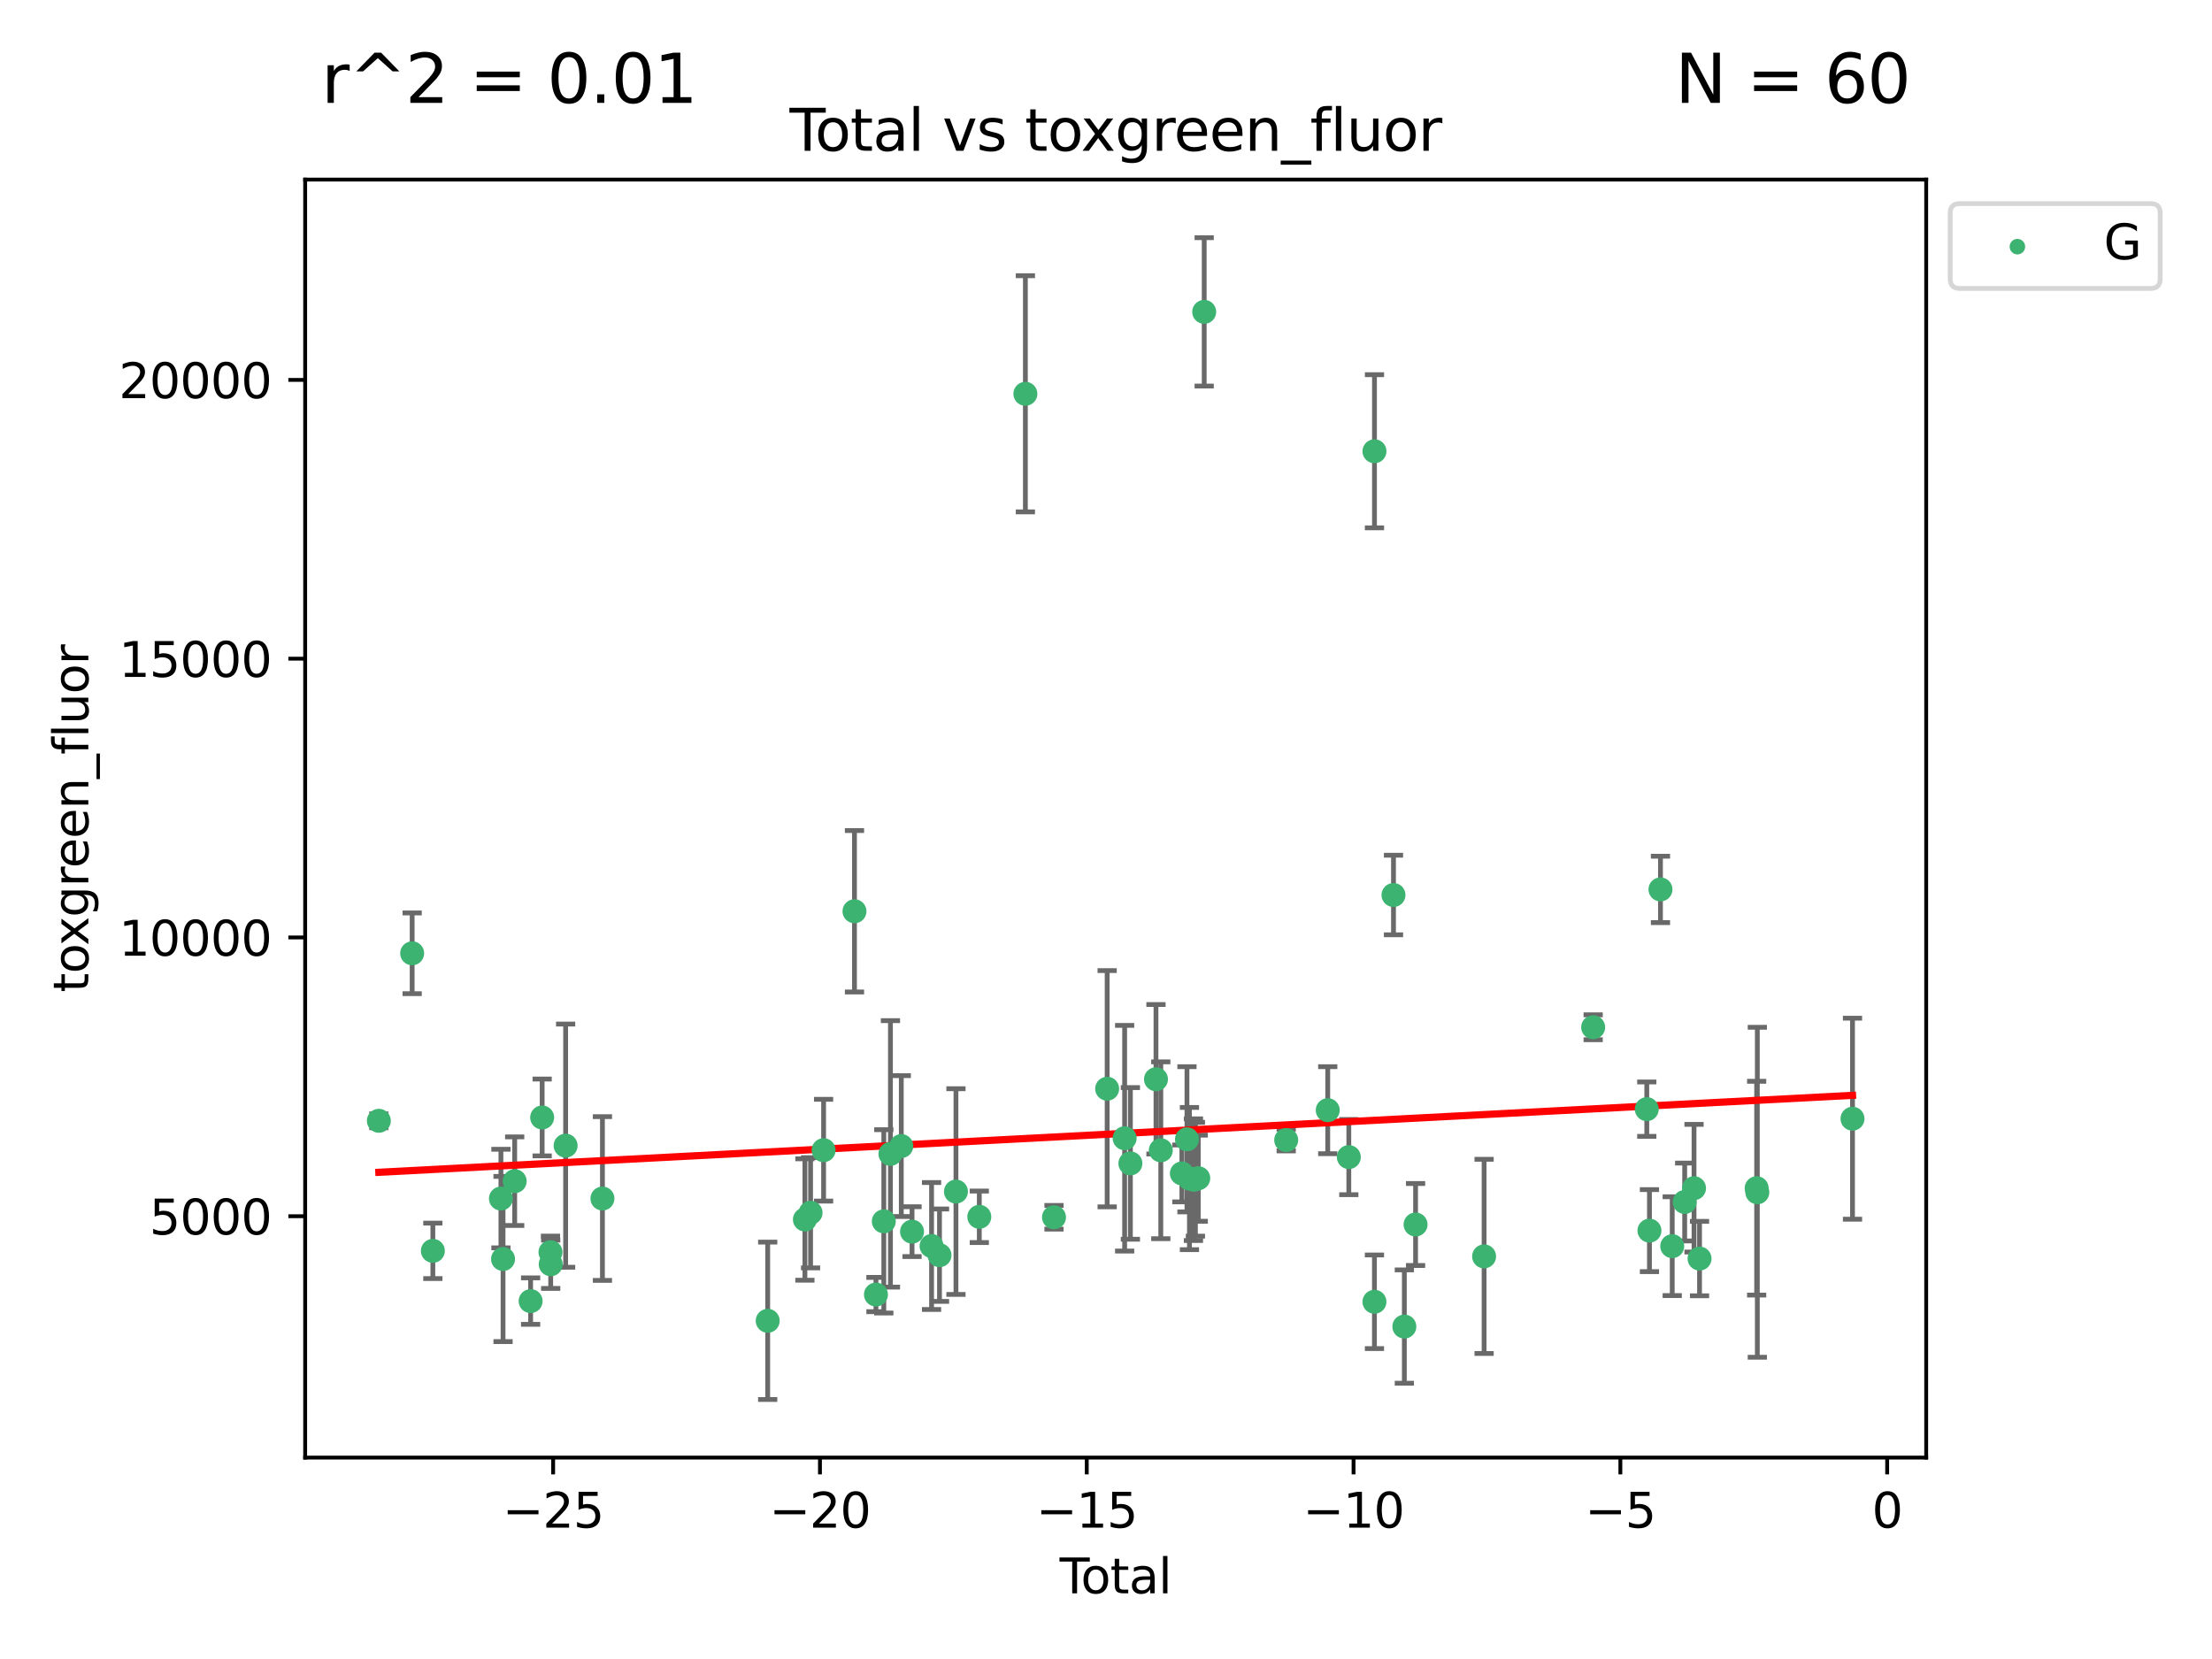 <?xml version="1.0" encoding="utf-8" standalone="no"?>
<!DOCTYPE svg PUBLIC "-//W3C//DTD SVG 1.1//EN"
  "http://www.w3.org/Graphics/SVG/1.1/DTD/svg11.dtd">
<svg xmlns:xlink="http://www.w3.org/1999/xlink" width="460.8pt" height="345.6pt" viewBox="0 0 460.8 345.6" xmlns="http://www.w3.org/2000/svg" version="1.1">
 <defs>
  <style type="text/css">*{stroke-linejoin: round; stroke-linecap: butt}</style>
 </defs>
 <g id="figure_1">
  <g id="patch_1">
   <path d="M 0 345.6 
L 460.8 345.6 
L 460.8 0 
L 0 0 
z
" style="fill: #ffffff"/>
  </g>
  <g id="axes_1">
   <g id="patch_2">
    <path d="M 63.571 303.64 
L 401.26 303.64 
L 401.26 37.411 
L 63.571 37.411 
z
" style="fill: #ffffff"/>
   </g>
   <g id="PathCollection_1">
    <defs>
     <path id="m2835fb07ce" d="M 0 1.118 
C 0.297 1.118 0.581 1 0.791 0.791 
C 1 0.581 1.118 0.297 1.118 0 
C 1.118 -0.297 1 -0.581 0.791 -0.791 
C 0.581 -1 0.297 -1.118 0 -1.118 
C -0.297 -1.118 -0.581 -1 -0.791 -0.791 
C -1 -0.581 -1.118 -0.297 -1.118 0 
C -1.118 0.297 -1 0.581 -0.791 0.791 
C -0.581 1 -0.297 1.118 0 1.118 
z
" style="stroke: #3cb371"/>
    </defs>
    <g clip-path="url(#pdcbe3ab9ad)">
     <use xlink:href="#m2835fb07ce" x="78.921" y="233.482" style="fill: #3cb371; stroke: #3cb371"/>
     <use xlink:href="#m2835fb07ce" x="85.86" y="198.589" style="fill: #3cb371; stroke: #3cb371"/>
     <use xlink:href="#m2835fb07ce" x="90.171" y="260.576" style="fill: #3cb371; stroke: #3cb371"/>
     <use xlink:href="#m2835fb07ce" x="104.352" y="249.68" style="fill: #3cb371; stroke: #3cb371"/>
     <use xlink:href="#m2835fb07ce" x="104.794" y="262.275" style="fill: #3cb371; stroke: #3cb371"/>
     <use xlink:href="#m2835fb07ce" x="107.218" y="246.059" style="fill: #3cb371; stroke: #3cb371"/>
     <use xlink:href="#m2835fb07ce" x="110.539" y="271.044" style="fill: #3cb371; stroke: #3cb371"/>
     <use xlink:href="#m2835fb07ce" x="112.941" y="232.789" style="fill: #3cb371; stroke: #3cb371"/>
     <use xlink:href="#m2835fb07ce" x="114.675" y="260.852" style="fill: #3cb371; stroke: #3cb371"/>
     <use xlink:href="#m2835fb07ce" x="114.722" y="263.367" style="fill: #3cb371; stroke: #3cb371"/>
     <use xlink:href="#m2835fb07ce" x="117.832" y="238.659" style="fill: #3cb371; stroke: #3cb371"/>
     <use xlink:href="#m2835fb07ce" x="125.498" y="249.676" style="fill: #3cb371; stroke: #3cb371"/>
     <use xlink:href="#m2835fb07ce" x="159.925" y="275.148" style="fill: #3cb371; stroke: #3cb371"/>
     <use xlink:href="#m2835fb07ce" x="167.677" y="254.048" style="fill: #3cb371; stroke: #3cb371"/>
     <use xlink:href="#m2835fb07ce" x="168.857" y="252.641" style="fill: #3cb371; stroke: #3cb371"/>
     <use xlink:href="#m2835fb07ce" x="171.571" y="239.605" style="fill: #3cb371; stroke: #3cb371"/>
     <use xlink:href="#m2835fb07ce" x="178.004" y="189.833" style="fill: #3cb371; stroke: #3cb371"/>
     <use xlink:href="#m2835fb07ce" x="182.476" y="269.678" style="fill: #3cb371; stroke: #3cb371"/>
     <use xlink:href="#m2835fb07ce" x="184.113" y="254.428" style="fill: #3cb371; stroke: #3cb371"/>
     <use xlink:href="#m2835fb07ce" x="185.494" y="240.374" style="fill: #3cb371; stroke: #3cb371"/>
     <use xlink:href="#m2835fb07ce" x="187.756" y="238.748" style="fill: #3cb371; stroke: #3cb371"/>
     <use xlink:href="#m2835fb07ce" x="189.994" y="256.574" style="fill: #3cb371; stroke: #3cb371"/>
     <use xlink:href="#m2835fb07ce" x="194.063" y="259.566" style="fill: #3cb371; stroke: #3cb371"/>
     <use xlink:href="#m2835fb07ce" x="195.716" y="261.478" style="fill: #3cb371; stroke: #3cb371"/>
     <use xlink:href="#m2835fb07ce" x="199.143" y="248.227" style="fill: #3cb371; stroke: #3cb371"/>
     <use xlink:href="#m2835fb07ce" x="204.007" y="253.484" style="fill: #3cb371; stroke: #3cb371"/>
     <use xlink:href="#m2835fb07ce" x="213.607" y="82.034" style="fill: #3cb371; stroke: #3cb371"/>
     <use xlink:href="#m2835fb07ce" x="219.568" y="253.586" style="fill: #3cb371; stroke: #3cb371"/>
     <use xlink:href="#m2835fb07ce" x="230.641" y="226.801" style="fill: #3cb371; stroke: #3cb371"/>
     <use xlink:href="#m2835fb07ce" x="234.284" y="237.114" style="fill: #3cb371; stroke: #3cb371"/>
     <use xlink:href="#m2835fb07ce" x="235.481" y="242.359" style="fill: #3cb371; stroke: #3cb371"/>
     <use xlink:href="#m2835fb07ce" x="240.811" y="224.828" style="fill: #3cb371; stroke: #3cb371"/>
     <use xlink:href="#m2835fb07ce" x="241.815" y="239.626" style="fill: #3cb371; stroke: #3cb371"/>
     <use xlink:href="#m2835fb07ce" x="246.207" y="244.445" style="fill: #3cb371; stroke: #3cb371"/>
     <use xlink:href="#m2835fb07ce" x="247.267" y="237.336" style="fill: #3cb371; stroke: #3cb371"/>
     <use xlink:href="#m2835fb07ce" x="247.783" y="245.516" style="fill: #3cb371; stroke: #3cb371"/>
     <use xlink:href="#m2835fb07ce" x="248.616" y="245.747" style="fill: #3cb371; stroke: #3cb371"/>
     <use xlink:href="#m2835fb07ce" x="249.025" y="245.659" style="fill: #3cb371; stroke: #3cb371"/>
     <use xlink:href="#m2835fb07ce" x="249.62" y="245.441" style="fill: #3cb371; stroke: #3cb371"/>
     <use xlink:href="#m2835fb07ce" x="250.856" y="64.967" style="fill: #3cb371; stroke: #3cb371"/>
     <use xlink:href="#m2835fb07ce" x="267.938" y="237.492" style="fill: #3cb371; stroke: #3cb371"/>
     <use xlink:href="#m2835fb07ce" x="276.592" y="231.271" style="fill: #3cb371; stroke: #3cb371"/>
     <use xlink:href="#m2835fb07ce" x="280.983" y="241.044" style="fill: #3cb371; stroke: #3cb371"/>
     <use xlink:href="#m2835fb07ce" x="286.322" y="271.184" style="fill: #3cb371; stroke: #3cb371"/>
     <use xlink:href="#m2835fb07ce" x="286.329" y="94.006" style="fill: #3cb371; stroke: #3cb371"/>
     <use xlink:href="#m2835fb07ce" x="290.291" y="186.447" style="fill: #3cb371; stroke: #3cb371"/>
     <use xlink:href="#m2835fb07ce" x="292.551" y="276.348" style="fill: #3cb371; stroke: #3cb371"/>
     <use xlink:href="#m2835fb07ce" x="294.891" y="255.088" style="fill: #3cb371; stroke: #3cb371"/>
     <use xlink:href="#m2835fb07ce" x="309.165" y="261.727" style="fill: #3cb371; stroke: #3cb371"/>
     <use xlink:href="#m2835fb07ce" x="331.884" y="213.997" style="fill: #3cb371; stroke: #3cb371"/>
     <use xlink:href="#m2835fb07ce" x="343.054" y="231.055" style="fill: #3cb371; stroke: #3cb371"/>
     <use xlink:href="#m2835fb07ce" x="343.612" y="256.363" style="fill: #3cb371; stroke: #3cb371"/>
     <use xlink:href="#m2835fb07ce" x="345.905" y="185.281" style="fill: #3cb371; stroke: #3cb371"/>
     <use xlink:href="#m2835fb07ce" x="348.356" y="259.599" style="fill: #3cb371; stroke: #3cb371"/>
     <use xlink:href="#m2835fb07ce" x="350.95" y="250.396" style="fill: #3cb371; stroke: #3cb371"/>
     <use xlink:href="#m2835fb07ce" x="352.898" y="247.523" style="fill: #3cb371; stroke: #3cb371"/>
     <use xlink:href="#m2835fb07ce" x="354.045" y="262.184" style="fill: #3cb371; stroke: #3cb371"/>
     <use xlink:href="#m2835fb07ce" x="365.944" y="247.521" style="fill: #3cb371; stroke: #3cb371"/>
     <use xlink:href="#m2835fb07ce" x="366.084" y="248.374" style="fill: #3cb371; stroke: #3cb371"/>
     <use xlink:href="#m2835fb07ce" x="385.911" y="233.046" style="fill: #3cb371; stroke: #3cb371"/>
    </g>
   </g>
   <g id="matplotlib.axis_1">
    <g id="xtick_1">
     <g id="line2d_1">
      <defs>
       <path id="m9c9166fbd9" d="M 0 0 
L 0 3.5 
" style="stroke: #000000; stroke-width: 0.8"/>
      </defs>
      <g>
       <use xlink:href="#m9c9166fbd9" x="115.232" y="303.64" style="stroke: #000000; stroke-width: 0.8"/>
      </g>
     </g>
     <g id="text_1">
      <!-- −25 -->
      <g transform="translate(104.68 318.238)scale(0.1 -0.1)">
       <defs>
        <path id="DejaVuSans-2212" d="M 678 2272 
L 4684 2272 
L 4684 1741 
L 678 1741 
L 678 2272 
z
" transform="scale(0.016)"/>
        <path id="DejaVuSans-32" d="M 1228 531 
L 3431 531 
L 3431 0 
L 469 0 
L 469 531 
Q 828 903 1448 1529 
Q 2069 2156 2228 2338 
Q 2531 2678 2651 2914 
Q 2772 3150 2772 3378 
Q 2772 3750 2511 3984 
Q 2250 4219 1831 4219 
Q 1534 4219 1204 4116 
Q 875 4013 500 3803 
L 500 4441 
Q 881 4594 1212 4672 
Q 1544 4750 1819 4750 
Q 2544 4750 2975 4387 
Q 3406 4025 3406 3419 
Q 3406 3131 3298 2873 
Q 3191 2616 2906 2266 
Q 2828 2175 2409 1742 
Q 1991 1309 1228 531 
z
" transform="scale(0.016)"/>
        <path id="DejaVuSans-35" d="M 691 4666 
L 3169 4666 
L 3169 4134 
L 1269 4134 
L 1269 2991 
Q 1406 3038 1543 3061 
Q 1681 3084 1819 3084 
Q 2600 3084 3056 2656 
Q 3513 2228 3513 1497 
Q 3513 744 3044 326 
Q 2575 -91 1722 -91 
Q 1428 -91 1123 -41 
Q 819 9 494 109 
L 494 744 
Q 775 591 1075 516 
Q 1375 441 1709 441 
Q 2250 441 2565 725 
Q 2881 1009 2881 1497 
Q 2881 1984 2565 2268 
Q 2250 2553 1709 2553 
Q 1456 2553 1204 2497 
Q 953 2441 691 2322 
L 691 4666 
z
" transform="scale(0.016)"/>
       </defs>
       <use xlink:href="#DejaVuSans-2212"/>
       <use xlink:href="#DejaVuSans-32" x="83.789"/>
       <use xlink:href="#DejaVuSans-35" x="147.412"/>
      </g>
     </g>
    </g>
    <g id="xtick_2">
     <g id="line2d_2">
      <g>
       <use xlink:href="#m9c9166fbd9" x="170.812" y="303.64" style="stroke: #000000; stroke-width: 0.8"/>
      </g>
     </g>
     <g id="text_2">
      <!-- −20 -->
      <g transform="translate(160.26 318.238)scale(0.1 -0.1)">
       <defs>
        <path id="DejaVuSans-30" d="M 2034 4250 
Q 1547 4250 1301 3770 
Q 1056 3291 1056 2328 
Q 1056 1369 1301 889 
Q 1547 409 2034 409 
Q 2525 409 2770 889 
Q 3016 1369 3016 2328 
Q 3016 3291 2770 3770 
Q 2525 4250 2034 4250 
z
M 2034 4750 
Q 2819 4750 3233 4129 
Q 3647 3509 3647 2328 
Q 3647 1150 3233 529 
Q 2819 -91 2034 -91 
Q 1250 -91 836 529 
Q 422 1150 422 2328 
Q 422 3509 836 4129 
Q 1250 4750 2034 4750 
z
" transform="scale(0.016)"/>
       </defs>
       <use xlink:href="#DejaVuSans-2212"/>
       <use xlink:href="#DejaVuSans-32" x="83.789"/>
       <use xlink:href="#DejaVuSans-30" x="147.412"/>
      </g>
     </g>
    </g>
    <g id="xtick_3">
     <g id="line2d_3">
      <g>
       <use xlink:href="#m9c9166fbd9" x="226.392" y="303.64" style="stroke: #000000; stroke-width: 0.8"/>
      </g>
     </g>
     <g id="text_3">
      <!-- −15 -->
      <g transform="translate(215.839 318.238)scale(0.1 -0.1)">
       <defs>
        <path id="DejaVuSans-31" d="M 794 531 
L 1825 531 
L 1825 4091 
L 703 3866 
L 703 4441 
L 1819 4666 
L 2450 4666 
L 2450 531 
L 3481 531 
L 3481 0 
L 794 0 
L 794 531 
z
" transform="scale(0.016)"/>
       </defs>
       <use xlink:href="#DejaVuSans-2212"/>
       <use xlink:href="#DejaVuSans-31" x="83.789"/>
       <use xlink:href="#DejaVuSans-35" x="147.412"/>
      </g>
     </g>
    </g>
    <g id="xtick_4">
     <g id="line2d_4">
      <g>
       <use xlink:href="#m9c9166fbd9" x="281.971" y="303.64" style="stroke: #000000; stroke-width: 0.8"/>
      </g>
     </g>
     <g id="text_4">
      <!-- −10 -->
      <g transform="translate(271.419 318.238)scale(0.1 -0.1)">
       <use xlink:href="#DejaVuSans-2212"/>
       <use xlink:href="#DejaVuSans-31" x="83.789"/>
       <use xlink:href="#DejaVuSans-30" x="147.412"/>
      </g>
     </g>
    </g>
    <g id="xtick_5">
     <g id="line2d_5">
      <g>
       <use xlink:href="#m9c9166fbd9" x="337.551" y="303.64" style="stroke: #000000; stroke-width: 0.8"/>
      </g>
     </g>
     <g id="text_5">
      <!-- −5 -->
      <g transform="translate(330.18 318.238)scale(0.1 -0.1)">
       <use xlink:href="#DejaVuSans-2212"/>
       <use xlink:href="#DejaVuSans-35" x="83.789"/>
      </g>
     </g>
    </g>
    <g id="xtick_6">
     <g id="line2d_6">
      <g>
       <use xlink:href="#m9c9166fbd9" x="393.131" y="303.64" style="stroke: #000000; stroke-width: 0.8"/>
      </g>
     </g>
     <g id="text_6">
      <!-- 0 -->
      <g transform="translate(389.95 318.238)scale(0.1 -0.1)">
       <use xlink:href="#DejaVuSans-30"/>
      </g>
     </g>
    </g>
    <g id="text_7">
     <!-- Total -->
     <g transform="translate(220.739 331.917)scale(0.1 -0.1)">
      <defs>
       <path id="DejaVuSans-54" d="M -19 4666 
L 3928 4666 
L 3928 4134 
L 2272 4134 
L 2272 0 
L 1638 0 
L 1638 4134 
L -19 4134 
L -19 4666 
z
" transform="scale(0.016)"/>
       <path id="DejaVuSans-6f" d="M 1959 3097 
Q 1497 3097 1228 2736 
Q 959 2375 959 1747 
Q 959 1119 1226 758 
Q 1494 397 1959 397 
Q 2419 397 2687 759 
Q 2956 1122 2956 1747 
Q 2956 2369 2687 2733 
Q 2419 3097 1959 3097 
z
M 1959 3584 
Q 2709 3584 3137 3096 
Q 3566 2609 3566 1747 
Q 3566 888 3137 398 
Q 2709 -91 1959 -91 
Q 1206 -91 779 398 
Q 353 888 353 1747 
Q 353 2609 779 3096 
Q 1206 3584 1959 3584 
z
" transform="scale(0.016)"/>
       <path id="DejaVuSans-74" d="M 1172 4494 
L 1172 3500 
L 2356 3500 
L 2356 3053 
L 1172 3053 
L 1172 1153 
Q 1172 725 1289 603 
Q 1406 481 1766 481 
L 2356 481 
L 2356 0 
L 1766 0 
Q 1100 0 847 248 
Q 594 497 594 1153 
L 594 3053 
L 172 3053 
L 172 3500 
L 594 3500 
L 594 4494 
L 1172 4494 
z
" transform="scale(0.016)"/>
       <path id="DejaVuSans-61" d="M 2194 1759 
Q 1497 1759 1228 1600 
Q 959 1441 959 1056 
Q 959 750 1161 570 
Q 1363 391 1709 391 
Q 2188 391 2477 730 
Q 2766 1069 2766 1631 
L 2766 1759 
L 2194 1759 
z
M 3341 1997 
L 3341 0 
L 2766 0 
L 2766 531 
Q 2569 213 2275 61 
Q 1981 -91 1556 -91 
Q 1019 -91 701 211 
Q 384 513 384 1019 
Q 384 1609 779 1909 
Q 1175 2209 1959 2209 
L 2766 2209 
L 2766 2266 
Q 2766 2663 2505 2880 
Q 2244 3097 1772 3097 
Q 1472 3097 1187 3025 
Q 903 2953 641 2809 
L 641 3341 
Q 956 3463 1253 3523 
Q 1550 3584 1831 3584 
Q 2591 3584 2966 3190 
Q 3341 2797 3341 1997 
z
" transform="scale(0.016)"/>
       <path id="DejaVuSans-6c" d="M 603 4863 
L 1178 4863 
L 1178 0 
L 603 0 
L 603 4863 
z
" transform="scale(0.016)"/>
      </defs>
      <use xlink:href="#DejaVuSans-54"/>
      <use xlink:href="#DejaVuSans-6f" x="44.084"/>
      <use xlink:href="#DejaVuSans-74" x="105.266"/>
      <use xlink:href="#DejaVuSans-61" x="144.475"/>
      <use xlink:href="#DejaVuSans-6c" x="205.754"/>
     </g>
    </g>
   </g>
   <g id="matplotlib.axis_2">
    <g id="ytick_1">
     <g id="line2d_7">
      <defs>
       <path id="m2fea1b2b2b" d="M 0 0 
L -3.5 0 
" style="stroke: #000000; stroke-width: 0.8"/>
      </defs>
      <g>
       <use xlink:href="#m2fea1b2b2b" x="63.571" y="253.36" style="stroke: #000000; stroke-width: 0.8"/>
      </g>
     </g>
     <g id="text_8">
      <!-- 5000 -->
      <g transform="translate(31.121 257.159)scale(0.1 -0.1)">
       <use xlink:href="#DejaVuSans-35"/>
       <use xlink:href="#DejaVuSans-30" x="63.623"/>
       <use xlink:href="#DejaVuSans-30" x="127.246"/>
       <use xlink:href="#DejaVuSans-30" x="190.869"/>
      </g>
     </g>
    </g>
    <g id="ytick_2">
     <g id="line2d_8">
      <g>
       <use xlink:href="#m2fea1b2b2b" x="63.571" y="195.287" style="stroke: #000000; stroke-width: 0.8"/>
      </g>
     </g>
     <g id="text_9">
      <!-- 10000 -->
      <g transform="translate(24.759 199.086)scale(0.1 -0.1)">
       <use xlink:href="#DejaVuSans-31"/>
       <use xlink:href="#DejaVuSans-30" x="63.623"/>
       <use xlink:href="#DejaVuSans-30" x="127.246"/>
       <use xlink:href="#DejaVuSans-30" x="190.869"/>
       <use xlink:href="#DejaVuSans-30" x="254.492"/>
      </g>
     </g>
    </g>
    <g id="ytick_3">
     <g id="line2d_9">
      <g>
       <use xlink:href="#m2fea1b2b2b" x="63.571" y="137.214" style="stroke: #000000; stroke-width: 0.8"/>
      </g>
     </g>
     <g id="text_10">
      <!-- 15000 -->
      <g transform="translate(24.759 141.014)scale(0.1 -0.1)">
       <use xlink:href="#DejaVuSans-31"/>
       <use xlink:href="#DejaVuSans-35" x="63.623"/>
       <use xlink:href="#DejaVuSans-30" x="127.246"/>
       <use xlink:href="#DejaVuSans-30" x="190.869"/>
       <use xlink:href="#DejaVuSans-30" x="254.492"/>
      </g>
     </g>
    </g>
    <g id="ytick_4">
     <g id="line2d_10">
      <g>
       <use xlink:href="#m2fea1b2b2b" x="63.571" y="79.142" style="stroke: #000000; stroke-width: 0.8"/>
      </g>
     </g>
     <g id="text_11">
      <!-- 20000 -->
      <g transform="translate(24.759 82.941)scale(0.1 -0.1)">
       <use xlink:href="#DejaVuSans-32"/>
       <use xlink:href="#DejaVuSans-30" x="63.623"/>
       <use xlink:href="#DejaVuSans-30" x="127.246"/>
       <use xlink:href="#DejaVuSans-30" x="190.869"/>
       <use xlink:href="#DejaVuSans-30" x="254.492"/>
      </g>
     </g>
    </g>
    <g id="text_12">
     <!-- toxgreen_fluor -->
     <g transform="translate(18.401 206.72)rotate(-90)scale(0.1 -0.1)">
      <defs>
       <path id="DejaVuSans-78" d="M 3513 3500 
L 2247 1797 
L 3578 0 
L 2900 0 
L 1881 1375 
L 863 0 
L 184 0 
L 1544 1831 
L 300 3500 
L 978 3500 
L 1906 2253 
L 2834 3500 
L 3513 3500 
z
" transform="scale(0.016)"/>
       <path id="DejaVuSans-67" d="M 2906 1791 
Q 2906 2416 2648 2759 
Q 2391 3103 1925 3103 
Q 1463 3103 1205 2759 
Q 947 2416 947 1791 
Q 947 1169 1205 825 
Q 1463 481 1925 481 
Q 2391 481 2648 825 
Q 2906 1169 2906 1791 
z
M 3481 434 
Q 3481 -459 3084 -895 
Q 2688 -1331 1869 -1331 
Q 1566 -1331 1297 -1286 
Q 1028 -1241 775 -1147 
L 775 -588 
Q 1028 -725 1275 -790 
Q 1522 -856 1778 -856 
Q 2344 -856 2625 -561 
Q 2906 -266 2906 331 
L 2906 616 
Q 2728 306 2450 153 
Q 2172 0 1784 0 
Q 1141 0 747 490 
Q 353 981 353 1791 
Q 353 2603 747 3093 
Q 1141 3584 1784 3584 
Q 2172 3584 2450 3431 
Q 2728 3278 2906 2969 
L 2906 3500 
L 3481 3500 
L 3481 434 
z
" transform="scale(0.016)"/>
       <path id="DejaVuSans-72" d="M 2631 2963 
Q 2534 3019 2420 3045 
Q 2306 3072 2169 3072 
Q 1681 3072 1420 2755 
Q 1159 2438 1159 1844 
L 1159 0 
L 581 0 
L 581 3500 
L 1159 3500 
L 1159 2956 
Q 1341 3275 1631 3429 
Q 1922 3584 2338 3584 
Q 2397 3584 2469 3576 
Q 2541 3569 2628 3553 
L 2631 2963 
z
" transform="scale(0.016)"/>
       <path id="DejaVuSans-65" d="M 3597 1894 
L 3597 1613 
L 953 1613 
Q 991 1019 1311 708 
Q 1631 397 2203 397 
Q 2534 397 2845 478 
Q 3156 559 3463 722 
L 3463 178 
Q 3153 47 2828 -22 
Q 2503 -91 2169 -91 
Q 1331 -91 842 396 
Q 353 884 353 1716 
Q 353 2575 817 3079 
Q 1281 3584 2069 3584 
Q 2775 3584 3186 3129 
Q 3597 2675 3597 1894 
z
M 3022 2063 
Q 3016 2534 2758 2815 
Q 2500 3097 2075 3097 
Q 1594 3097 1305 2825 
Q 1016 2553 972 2059 
L 3022 2063 
z
" transform="scale(0.016)"/>
       <path id="DejaVuSans-6e" d="M 3513 2113 
L 3513 0 
L 2938 0 
L 2938 2094 
Q 2938 2591 2744 2837 
Q 2550 3084 2163 3084 
Q 1697 3084 1428 2787 
Q 1159 2491 1159 1978 
L 1159 0 
L 581 0 
L 581 3500 
L 1159 3500 
L 1159 2956 
Q 1366 3272 1645 3428 
Q 1925 3584 2291 3584 
Q 2894 3584 3203 3211 
Q 3513 2838 3513 2113 
z
" transform="scale(0.016)"/>
       <path id="DejaVuSans-5f" d="M 3263 -1063 
L 3263 -1509 
L -63 -1509 
L -63 -1063 
L 3263 -1063 
z
" transform="scale(0.016)"/>
       <path id="DejaVuSans-66" d="M 2375 4863 
L 2375 4384 
L 1825 4384 
Q 1516 4384 1395 4259 
Q 1275 4134 1275 3809 
L 1275 3500 
L 2222 3500 
L 2222 3053 
L 1275 3053 
L 1275 0 
L 697 0 
L 697 3053 
L 147 3053 
L 147 3500 
L 697 3500 
L 697 3744 
Q 697 4328 969 4595 
Q 1241 4863 1831 4863 
L 2375 4863 
z
" transform="scale(0.016)"/>
       <path id="DejaVuSans-75" d="M 544 1381 
L 544 3500 
L 1119 3500 
L 1119 1403 
Q 1119 906 1312 657 
Q 1506 409 1894 409 
Q 2359 409 2629 706 
Q 2900 1003 2900 1516 
L 2900 3500 
L 3475 3500 
L 3475 0 
L 2900 0 
L 2900 538 
Q 2691 219 2414 64 
Q 2138 -91 1772 -91 
Q 1169 -91 856 284 
Q 544 659 544 1381 
z
M 1991 3584 
L 1991 3584 
z
" transform="scale(0.016)"/>
      </defs>
      <use xlink:href="#DejaVuSans-74"/>
      <use xlink:href="#DejaVuSans-6f" x="39.209"/>
      <use xlink:href="#DejaVuSans-78" x="97.266"/>
      <use xlink:href="#DejaVuSans-67" x="156.445"/>
      <use xlink:href="#DejaVuSans-72" x="219.922"/>
      <use xlink:href="#DejaVuSans-65" x="258.785"/>
      <use xlink:href="#DejaVuSans-65" x="320.309"/>
      <use xlink:href="#DejaVuSans-6e" x="381.832"/>
      <use xlink:href="#DejaVuSans-5f" x="445.211"/>
      <use xlink:href="#DejaVuSans-66" x="495.211"/>
      <use xlink:href="#DejaVuSans-6c" x="530.416"/>
      <use xlink:href="#DejaVuSans-75" x="558.199"/>
      <use xlink:href="#DejaVuSans-6f" x="621.578"/>
      <use xlink:href="#DejaVuSans-72" x="682.76"/>
     </g>
    </g>
   </g>
   <g id="LineCollection_1">
    <path d="M 78.921 234.926 
L 78.921 232.037 
" clip-path="url(#pdcbe3ab9ad)" style="fill: none; stroke: #696969"/>
    <path d="M 85.86 206.994 
L 85.86 190.183 
" clip-path="url(#pdcbe3ab9ad)" style="fill: none; stroke: #696969"/>
    <path d="M 90.171 266.352 
L 90.171 254.8 
" clip-path="url(#pdcbe3ab9ad)" style="fill: none; stroke: #696969"/>
    <path d="M 104.352 259.95 
L 104.352 239.41 
" clip-path="url(#pdcbe3ab9ad)" style="fill: none; stroke: #696969"/>
    <path d="M 104.794 279.48 
L 104.794 245.069 
" clip-path="url(#pdcbe3ab9ad)" style="fill: none; stroke: #696969"/>
    <path d="M 107.218 255.286 
L 107.218 236.832 
" clip-path="url(#pdcbe3ab9ad)" style="fill: none; stroke: #696969"/>
    <path d="M 110.539 275.884 
L 110.539 266.205 
" clip-path="url(#pdcbe3ab9ad)" style="fill: none; stroke: #696969"/>
    <path d="M 112.941 240.792 
L 112.941 224.785 
" clip-path="url(#pdcbe3ab9ad)" style="fill: none; stroke: #696969"/>
    <path d="M 114.675 264.204 
L 114.675 257.5 
" clip-path="url(#pdcbe3ab9ad)" style="fill: none; stroke: #696969"/>
    <path d="M 114.722 268.398 
L 114.722 258.336 
" clip-path="url(#pdcbe3ab9ad)" style="fill: none; stroke: #696969"/>
    <path d="M 117.832 263.987 
L 117.832 213.332 
" clip-path="url(#pdcbe3ab9ad)" style="fill: none; stroke: #696969"/>
    <path d="M 125.498 266.733 
L 125.498 232.618 
" clip-path="url(#pdcbe3ab9ad)" style="fill: none; stroke: #696969"/>
    <path d="M 159.925 291.539 
L 159.925 258.758 
" clip-path="url(#pdcbe3ab9ad)" style="fill: none; stroke: #696969"/>
    <path d="M 167.677 266.69 
L 167.677 241.405 
" clip-path="url(#pdcbe3ab9ad)" style="fill: none; stroke: #696969"/>
    <path d="M 168.857 264.126 
L 168.857 241.156 
" clip-path="url(#pdcbe3ab9ad)" style="fill: none; stroke: #696969"/>
    <path d="M 171.571 250.208 
L 171.571 229.002 
" clip-path="url(#pdcbe3ab9ad)" style="fill: none; stroke: #696969"/>
    <path d="M 178.004 206.647 
L 178.004 173.02 
" clip-path="url(#pdcbe3ab9ad)" style="fill: none; stroke: #696969"/>
    <path d="M 182.476 273.247 
L 182.476 266.109 
" clip-path="url(#pdcbe3ab9ad)" style="fill: none; stroke: #696969"/>
    <path d="M 184.113 273.524 
L 184.113 235.332 
" clip-path="url(#pdcbe3ab9ad)" style="fill: none; stroke: #696969"/>
    <path d="M 185.494 268.128 
L 185.494 212.621 
" clip-path="url(#pdcbe3ab9ad)" style="fill: none; stroke: #696969"/>
    <path d="M 187.756 253.422 
L 187.756 224.074 
" clip-path="url(#pdcbe3ab9ad)" style="fill: none; stroke: #696969"/>
    <path d="M 189.994 261.766 
L 189.994 251.381 
" clip-path="url(#pdcbe3ab9ad)" style="fill: none; stroke: #696969"/>
    <path d="M 194.063 272.787 
L 194.063 246.345 
" clip-path="url(#pdcbe3ab9ad)" style="fill: none; stroke: #696969"/>
    <path d="M 195.716 271.103 
L 195.716 251.854 
" clip-path="url(#pdcbe3ab9ad)" style="fill: none; stroke: #696969"/>
    <path d="M 199.143 269.655 
L 199.143 226.8 
" clip-path="url(#pdcbe3ab9ad)" style="fill: none; stroke: #696969"/>
    <path d="M 204.007 258.847 
L 204.007 248.121 
" clip-path="url(#pdcbe3ab9ad)" style="fill: none; stroke: #696969"/>
    <path d="M 213.607 106.635 
L 213.607 57.433 
" clip-path="url(#pdcbe3ab9ad)" style="fill: none; stroke: #696969"/>
    <path d="M 219.568 256.053 
L 219.568 251.119 
" clip-path="url(#pdcbe3ab9ad)" style="fill: none; stroke: #696969"/>
    <path d="M 230.641 251.409 
L 230.641 202.193 
" clip-path="url(#pdcbe3ab9ad)" style="fill: none; stroke: #696969"/>
    <path d="M 234.284 260.618 
L 234.284 213.61 
" clip-path="url(#pdcbe3ab9ad)" style="fill: none; stroke: #696969"/>
    <path d="M 235.481 258.152 
L 235.481 226.566 
" clip-path="url(#pdcbe3ab9ad)" style="fill: none; stroke: #696969"/>
    <path d="M 240.811 240.398 
L 240.811 209.258 
" clip-path="url(#pdcbe3ab9ad)" style="fill: none; stroke: #696969"/>
    <path d="M 241.815 258.046 
L 241.815 221.206 
" clip-path="url(#pdcbe3ab9ad)" style="fill: none; stroke: #696969"/>
    <path d="M 246.207 250.373 
L 246.207 238.518 
" clip-path="url(#pdcbe3ab9ad)" style="fill: none; stroke: #696969"/>
    <path d="M 247.267 252.46 
L 247.267 222.212 
" clip-path="url(#pdcbe3ab9ad)" style="fill: none; stroke: #696969"/>
    <path d="M 247.783 260.33 
L 247.783 230.703 
" clip-path="url(#pdcbe3ab9ad)" style="fill: none; stroke: #696969"/>
    <path d="M 248.616 258.42 
L 248.616 233.075 
" clip-path="url(#pdcbe3ab9ad)" style="fill: none; stroke: #696969"/>
    <path d="M 249.025 257.517 
L 249.025 233.802 
" clip-path="url(#pdcbe3ab9ad)" style="fill: none; stroke: #696969"/>
    <path d="M 249.62 254.412 
L 249.62 236.471 
" clip-path="url(#pdcbe3ab9ad)" style="fill: none; stroke: #696969"/>
    <path d="M 250.856 80.422 
L 250.856 49.513 
" clip-path="url(#pdcbe3ab9ad)" style="fill: none; stroke: #696969"/>
    <path d="M 267.938 239.749 
L 267.938 235.235 
" clip-path="url(#pdcbe3ab9ad)" style="fill: none; stroke: #696969"/>
    <path d="M 276.592 240.335 
L 276.592 222.207 
" clip-path="url(#pdcbe3ab9ad)" style="fill: none; stroke: #696969"/>
    <path d="M 280.983 248.874 
L 280.983 233.214 
" clip-path="url(#pdcbe3ab9ad)" style="fill: none; stroke: #696969"/>
    <path d="M 286.322 280.938 
L 286.322 261.43 
" clip-path="url(#pdcbe3ab9ad)" style="fill: none; stroke: #696969"/>
    <path d="M 286.329 109.96 
L 286.329 78.052 
" clip-path="url(#pdcbe3ab9ad)" style="fill: none; stroke: #696969"/>
    <path d="M 290.291 194.737 
L 290.291 178.158 
" clip-path="url(#pdcbe3ab9ad)" style="fill: none; stroke: #696969"/>
    <path d="M 292.551 288.149 
L 292.551 264.546 
" clip-path="url(#pdcbe3ab9ad)" style="fill: none; stroke: #696969"/>
    <path d="M 294.891 263.627 
L 294.891 246.548 
" clip-path="url(#pdcbe3ab9ad)" style="fill: none; stroke: #696969"/>
    <path d="M 309.165 281.953 
L 309.165 241.502 
" clip-path="url(#pdcbe3ab9ad)" style="fill: none; stroke: #696969"/>
    <path d="M 331.884 216.593 
L 331.884 211.402 
" clip-path="url(#pdcbe3ab9ad)" style="fill: none; stroke: #696969"/>
    <path d="M 343.054 236.719 
L 343.054 225.392 
" clip-path="url(#pdcbe3ab9ad)" style="fill: none; stroke: #696969"/>
    <path d="M 343.612 264.905 
L 343.612 247.82 
" clip-path="url(#pdcbe3ab9ad)" style="fill: none; stroke: #696969"/>
    <path d="M 345.905 192.197 
L 345.905 178.366 
" clip-path="url(#pdcbe3ab9ad)" style="fill: none; stroke: #696969"/>
    <path d="M 348.356 269.895 
L 348.356 249.303 
" clip-path="url(#pdcbe3ab9ad)" style="fill: none; stroke: #696969"/>
    <path d="M 350.95 258.505 
L 350.95 242.287 
" clip-path="url(#pdcbe3ab9ad)" style="fill: none; stroke: #696969"/>
    <path d="M 352.898 260.821 
L 352.898 234.225 
" clip-path="url(#pdcbe3ab9ad)" style="fill: none; stroke: #696969"/>
    <path d="M 354.045 269.935 
L 354.045 254.432 
" clip-path="url(#pdcbe3ab9ad)" style="fill: none; stroke: #696969"/>
    <path d="M 365.944 269.792 
L 365.944 225.25 
" clip-path="url(#pdcbe3ab9ad)" style="fill: none; stroke: #696969"/>
    <path d="M 366.084 282.744 
L 366.084 214.005 
" clip-path="url(#pdcbe3ab9ad)" style="fill: none; stroke: #696969"/>
    <path d="M 385.911 253.979 
L 385.911 212.113 
" clip-path="url(#pdcbe3ab9ad)" style="fill: none; stroke: #696969"/>
   </g>
   <g id="line2d_11">
    <defs>
     <path id="med4a1370ec" d="M 2 0 
L -2 -0 
" style="stroke: #696969"/>
    </defs>
    <g clip-path="url(#pdcbe3ab9ad)">
     <use xlink:href="#med4a1370ec" x="78.921" y="234.926" style="fill: #696969; stroke: #696969"/>
     <use xlink:href="#med4a1370ec" x="85.86" y="206.994" style="fill: #696969; stroke: #696969"/>
     <use xlink:href="#med4a1370ec" x="90.171" y="266.352" style="fill: #696969; stroke: #696969"/>
     <use xlink:href="#med4a1370ec" x="104.352" y="259.95" style="fill: #696969; stroke: #696969"/>
     <use xlink:href="#med4a1370ec" x="104.794" y="279.48" style="fill: #696969; stroke: #696969"/>
     <use xlink:href="#med4a1370ec" x="107.218" y="255.286" style="fill: #696969; stroke: #696969"/>
     <use xlink:href="#med4a1370ec" x="110.539" y="275.884" style="fill: #696969; stroke: #696969"/>
     <use xlink:href="#med4a1370ec" x="112.941" y="240.792" style="fill: #696969; stroke: #696969"/>
     <use xlink:href="#med4a1370ec" x="114.675" y="264.204" style="fill: #696969; stroke: #696969"/>
     <use xlink:href="#med4a1370ec" x="114.722" y="268.398" style="fill: #696969; stroke: #696969"/>
     <use xlink:href="#med4a1370ec" x="117.832" y="263.987" style="fill: #696969; stroke: #696969"/>
     <use xlink:href="#med4a1370ec" x="125.498" y="266.733" style="fill: #696969; stroke: #696969"/>
     <use xlink:href="#med4a1370ec" x="159.925" y="291.539" style="fill: #696969; stroke: #696969"/>
     <use xlink:href="#med4a1370ec" x="167.677" y="266.69" style="fill: #696969; stroke: #696969"/>
     <use xlink:href="#med4a1370ec" x="168.857" y="264.126" style="fill: #696969; stroke: #696969"/>
     <use xlink:href="#med4a1370ec" x="171.571" y="250.208" style="fill: #696969; stroke: #696969"/>
     <use xlink:href="#med4a1370ec" x="178.004" y="206.647" style="fill: #696969; stroke: #696969"/>
     <use xlink:href="#med4a1370ec" x="182.476" y="273.247" style="fill: #696969; stroke: #696969"/>
     <use xlink:href="#med4a1370ec" x="184.113" y="273.524" style="fill: #696969; stroke: #696969"/>
     <use xlink:href="#med4a1370ec" x="185.494" y="268.128" style="fill: #696969; stroke: #696969"/>
     <use xlink:href="#med4a1370ec" x="187.756" y="253.422" style="fill: #696969; stroke: #696969"/>
     <use xlink:href="#med4a1370ec" x="189.994" y="261.766" style="fill: #696969; stroke: #696969"/>
     <use xlink:href="#med4a1370ec" x="194.063" y="272.787" style="fill: #696969; stroke: #696969"/>
     <use xlink:href="#med4a1370ec" x="195.716" y="271.103" style="fill: #696969; stroke: #696969"/>
     <use xlink:href="#med4a1370ec" x="199.143" y="269.655" style="fill: #696969; stroke: #696969"/>
     <use xlink:href="#med4a1370ec" x="204.007" y="258.847" style="fill: #696969; stroke: #696969"/>
     <use xlink:href="#med4a1370ec" x="213.607" y="106.635" style="fill: #696969; stroke: #696969"/>
     <use xlink:href="#med4a1370ec" x="219.568" y="256.053" style="fill: #696969; stroke: #696969"/>
     <use xlink:href="#med4a1370ec" x="230.641" y="251.409" style="fill: #696969; stroke: #696969"/>
     <use xlink:href="#med4a1370ec" x="234.284" y="260.618" style="fill: #696969; stroke: #696969"/>
     <use xlink:href="#med4a1370ec" x="235.481" y="258.152" style="fill: #696969; stroke: #696969"/>
     <use xlink:href="#med4a1370ec" x="240.811" y="240.398" style="fill: #696969; stroke: #696969"/>
     <use xlink:href="#med4a1370ec" x="241.815" y="258.046" style="fill: #696969; stroke: #696969"/>
     <use xlink:href="#med4a1370ec" x="246.207" y="250.373" style="fill: #696969; stroke: #696969"/>
     <use xlink:href="#med4a1370ec" x="247.267" y="252.46" style="fill: #696969; stroke: #696969"/>
     <use xlink:href="#med4a1370ec" x="247.783" y="260.33" style="fill: #696969; stroke: #696969"/>
     <use xlink:href="#med4a1370ec" x="248.616" y="258.42" style="fill: #696969; stroke: #696969"/>
     <use xlink:href="#med4a1370ec" x="249.025" y="257.517" style="fill: #696969; stroke: #696969"/>
     <use xlink:href="#med4a1370ec" x="249.62" y="254.412" style="fill: #696969; stroke: #696969"/>
     <use xlink:href="#med4a1370ec" x="250.856" y="80.422" style="fill: #696969; stroke: #696969"/>
     <use xlink:href="#med4a1370ec" x="267.938" y="239.749" style="fill: #696969; stroke: #696969"/>
     <use xlink:href="#med4a1370ec" x="276.592" y="240.335" style="fill: #696969; stroke: #696969"/>
     <use xlink:href="#med4a1370ec" x="280.983" y="248.874" style="fill: #696969; stroke: #696969"/>
     <use xlink:href="#med4a1370ec" x="286.322" y="280.938" style="fill: #696969; stroke: #696969"/>
     <use xlink:href="#med4a1370ec" x="286.329" y="109.96" style="fill: #696969; stroke: #696969"/>
     <use xlink:href="#med4a1370ec" x="290.291" y="194.737" style="fill: #696969; stroke: #696969"/>
     <use xlink:href="#med4a1370ec" x="292.551" y="288.149" style="fill: #696969; stroke: #696969"/>
     <use xlink:href="#med4a1370ec" x="294.891" y="263.627" style="fill: #696969; stroke: #696969"/>
     <use xlink:href="#med4a1370ec" x="309.165" y="281.953" style="fill: #696969; stroke: #696969"/>
     <use xlink:href="#med4a1370ec" x="331.884" y="216.593" style="fill: #696969; stroke: #696969"/>
     <use xlink:href="#med4a1370ec" x="343.054" y="236.719" style="fill: #696969; stroke: #696969"/>
     <use xlink:href="#med4a1370ec" x="343.612" y="264.905" style="fill: #696969; stroke: #696969"/>
     <use xlink:href="#med4a1370ec" x="345.905" y="192.197" style="fill: #696969; stroke: #696969"/>
     <use xlink:href="#med4a1370ec" x="348.356" y="269.895" style="fill: #696969; stroke: #696969"/>
     <use xlink:href="#med4a1370ec" x="350.95" y="258.505" style="fill: #696969; stroke: #696969"/>
     <use xlink:href="#med4a1370ec" x="352.898" y="260.821" style="fill: #696969; stroke: #696969"/>
     <use xlink:href="#med4a1370ec" x="354.045" y="269.935" style="fill: #696969; stroke: #696969"/>
     <use xlink:href="#med4a1370ec" x="365.944" y="269.792" style="fill: #696969; stroke: #696969"/>
     <use xlink:href="#med4a1370ec" x="366.084" y="282.744" style="fill: #696969; stroke: #696969"/>
     <use xlink:href="#med4a1370ec" x="385.911" y="253.979" style="fill: #696969; stroke: #696969"/>
    </g>
   </g>
   <g id="line2d_12">
    <g clip-path="url(#pdcbe3ab9ad)">
     <use xlink:href="#med4a1370ec" x="78.921" y="232.037" style="fill: #696969; stroke: #696969"/>
     <use xlink:href="#med4a1370ec" x="85.86" y="190.183" style="fill: #696969; stroke: #696969"/>
     <use xlink:href="#med4a1370ec" x="90.171" y="254.8" style="fill: #696969; stroke: #696969"/>
     <use xlink:href="#med4a1370ec" x="104.352" y="239.41" style="fill: #696969; stroke: #696969"/>
     <use xlink:href="#med4a1370ec" x="104.794" y="245.069" style="fill: #696969; stroke: #696969"/>
     <use xlink:href="#med4a1370ec" x="107.218" y="236.832" style="fill: #696969; stroke: #696969"/>
     <use xlink:href="#med4a1370ec" x="110.539" y="266.205" style="fill: #696969; stroke: #696969"/>
     <use xlink:href="#med4a1370ec" x="112.941" y="224.785" style="fill: #696969; stroke: #696969"/>
     <use xlink:href="#med4a1370ec" x="114.675" y="257.5" style="fill: #696969; stroke: #696969"/>
     <use xlink:href="#med4a1370ec" x="114.722" y="258.336" style="fill: #696969; stroke: #696969"/>
     <use xlink:href="#med4a1370ec" x="117.832" y="213.332" style="fill: #696969; stroke: #696969"/>
     <use xlink:href="#med4a1370ec" x="125.498" y="232.618" style="fill: #696969; stroke: #696969"/>
     <use xlink:href="#med4a1370ec" x="159.925" y="258.758" style="fill: #696969; stroke: #696969"/>
     <use xlink:href="#med4a1370ec" x="167.677" y="241.405" style="fill: #696969; stroke: #696969"/>
     <use xlink:href="#med4a1370ec" x="168.857" y="241.156" style="fill: #696969; stroke: #696969"/>
     <use xlink:href="#med4a1370ec" x="171.571" y="229.002" style="fill: #696969; stroke: #696969"/>
     <use xlink:href="#med4a1370ec" x="178.004" y="173.02" style="fill: #696969; stroke: #696969"/>
     <use xlink:href="#med4a1370ec" x="182.476" y="266.109" style="fill: #696969; stroke: #696969"/>
     <use xlink:href="#med4a1370ec" x="184.113" y="235.332" style="fill: #696969; stroke: #696969"/>
     <use xlink:href="#med4a1370ec" x="185.494" y="212.621" style="fill: #696969; stroke: #696969"/>
     <use xlink:href="#med4a1370ec" x="187.756" y="224.074" style="fill: #696969; stroke: #696969"/>
     <use xlink:href="#med4a1370ec" x="189.994" y="251.381" style="fill: #696969; stroke: #696969"/>
     <use xlink:href="#med4a1370ec" x="194.063" y="246.345" style="fill: #696969; stroke: #696969"/>
     <use xlink:href="#med4a1370ec" x="195.716" y="251.854" style="fill: #696969; stroke: #696969"/>
     <use xlink:href="#med4a1370ec" x="199.143" y="226.8" style="fill: #696969; stroke: #696969"/>
     <use xlink:href="#med4a1370ec" x="204.007" y="248.121" style="fill: #696969; stroke: #696969"/>
     <use xlink:href="#med4a1370ec" x="213.607" y="57.433" style="fill: #696969; stroke: #696969"/>
     <use xlink:href="#med4a1370ec" x="219.568" y="251.119" style="fill: #696969; stroke: #696969"/>
     <use xlink:href="#med4a1370ec" x="230.641" y="202.193" style="fill: #696969; stroke: #696969"/>
     <use xlink:href="#med4a1370ec" x="234.284" y="213.61" style="fill: #696969; stroke: #696969"/>
     <use xlink:href="#med4a1370ec" x="235.481" y="226.566" style="fill: #696969; stroke: #696969"/>
     <use xlink:href="#med4a1370ec" x="240.811" y="209.258" style="fill: #696969; stroke: #696969"/>
     <use xlink:href="#med4a1370ec" x="241.815" y="221.206" style="fill: #696969; stroke: #696969"/>
     <use xlink:href="#med4a1370ec" x="246.207" y="238.518" style="fill: #696969; stroke: #696969"/>
     <use xlink:href="#med4a1370ec" x="247.267" y="222.212" style="fill: #696969; stroke: #696969"/>
     <use xlink:href="#med4a1370ec" x="247.783" y="230.703" style="fill: #696969; stroke: #696969"/>
     <use xlink:href="#med4a1370ec" x="248.616" y="233.075" style="fill: #696969; stroke: #696969"/>
     <use xlink:href="#med4a1370ec" x="249.025" y="233.802" style="fill: #696969; stroke: #696969"/>
     <use xlink:href="#med4a1370ec" x="249.62" y="236.471" style="fill: #696969; stroke: #696969"/>
     <use xlink:href="#med4a1370ec" x="250.856" y="49.513" style="fill: #696969; stroke: #696969"/>
     <use xlink:href="#med4a1370ec" x="267.938" y="235.235" style="fill: #696969; stroke: #696969"/>
     <use xlink:href="#med4a1370ec" x="276.592" y="222.207" style="fill: #696969; stroke: #696969"/>
     <use xlink:href="#med4a1370ec" x="280.983" y="233.214" style="fill: #696969; stroke: #696969"/>
     <use xlink:href="#med4a1370ec" x="286.322" y="261.43" style="fill: #696969; stroke: #696969"/>
     <use xlink:href="#med4a1370ec" x="286.329" y="78.052" style="fill: #696969; stroke: #696969"/>
     <use xlink:href="#med4a1370ec" x="290.291" y="178.158" style="fill: #696969; stroke: #696969"/>
     <use xlink:href="#med4a1370ec" x="292.551" y="264.546" style="fill: #696969; stroke: #696969"/>
     <use xlink:href="#med4a1370ec" x="294.891" y="246.548" style="fill: #696969; stroke: #696969"/>
     <use xlink:href="#med4a1370ec" x="309.165" y="241.502" style="fill: #696969; stroke: #696969"/>
     <use xlink:href="#med4a1370ec" x="331.884" y="211.402" style="fill: #696969; stroke: #696969"/>
     <use xlink:href="#med4a1370ec" x="343.054" y="225.392" style="fill: #696969; stroke: #696969"/>
     <use xlink:href="#med4a1370ec" x="343.612" y="247.82" style="fill: #696969; stroke: #696969"/>
     <use xlink:href="#med4a1370ec" x="345.905" y="178.366" style="fill: #696969; stroke: #696969"/>
     <use xlink:href="#med4a1370ec" x="348.356" y="249.303" style="fill: #696969; stroke: #696969"/>
     <use xlink:href="#med4a1370ec" x="350.95" y="242.287" style="fill: #696969; stroke: #696969"/>
     <use xlink:href="#med4a1370ec" x="352.898" y="234.225" style="fill: #696969; stroke: #696969"/>
     <use xlink:href="#med4a1370ec" x="354.045" y="254.432" style="fill: #696969; stroke: #696969"/>
     <use xlink:href="#med4a1370ec" x="365.944" y="225.25" style="fill: #696969; stroke: #696969"/>
     <use xlink:href="#med4a1370ec" x="366.084" y="214.005" style="fill: #696969; stroke: #696969"/>
     <use xlink:href="#med4a1370ec" x="385.911" y="212.113" style="fill: #696969; stroke: #696969"/>
    </g>
   </g>
   <g id="line2d_13">
    <path d="M 78.921 244.21 
L 85.86 243.848 
L 90.171 243.622 
L 104.352 242.882 
L 104.794 242.859 
L 107.218 242.732 
L 110.539 242.559 
L 112.941 242.434 
L 114.675 242.343 
L 114.722 242.341 
L 117.832 242.178 
L 125.498 241.778 
L 159.925 239.98 
L 167.677 239.575 
L 168.857 239.514 
L 171.571 239.372 
L 178.004 239.036 
L 182.476 238.803 
L 184.113 238.717 
L 185.494 238.645 
L 187.756 238.527 
L 189.994 238.41 
L 194.063 238.198 
L 195.716 238.111 
L 199.143 237.932 
L 204.007 237.678 
L 213.607 237.177 
L 219.568 236.866 
L 230.641 236.288 
L 234.284 236.097 
L 235.481 236.035 
L 240.811 235.757 
L 241.815 235.704 
L 246.207 235.475 
L 247.267 235.42 
L 247.783 235.393 
L 248.616 235.349 
L 249.025 235.328 
L 249.62 235.297 
L 250.856 235.232 
L 267.938 234.34 
L 276.592 233.888 
L 280.983 233.659 
L 286.322 233.38 
L 286.329 233.38 
L 290.291 233.173 
L 292.551 233.055 
L 294.891 232.933 
L 309.165 232.187 
L 331.884 231.001 
L 343.054 230.418 
L 343.612 230.389 
L 345.905 230.269 
L 348.356 230.141 
L 350.95 230.006 
L 352.898 229.904 
L 354.045 229.844 
L 365.944 229.223 
L 366.084 229.215 
L 385.911 228.18 
" clip-path="url(#pdcbe3ab9ad)" style="fill: none; stroke: #ff0000; stroke-width: 1.5; stroke-linecap: square"/>
   </g>
   <g id="line2d_14">
    <defs>
     <path id="m095df9b5fa" d="M 0 2 
C 0.53 2 1.039 1.789 1.414 1.414 
C 1.789 1.039 2 0.53 2 0 
C 2 -0.53 1.789 -1.039 1.414 -1.414 
C 1.039 -1.789 0.53 -2 0 -2 
C -0.53 -2 -1.039 -1.789 -1.414 -1.414 
C -1.789 -1.039 -2 -0.53 -2 0 
C -2 0.53 -1.789 1.039 -1.414 1.414 
C -1.039 1.789 -0.53 2 0 2 
z
" style="stroke: #3cb371"/>
    </defs>
    <g clip-path="url(#pdcbe3ab9ad)">
     <use xlink:href="#m095df9b5fa" x="78.921" y="233.482" style="fill: #3cb371; stroke: #3cb371"/>
     <use xlink:href="#m095df9b5fa" x="85.86" y="198.589" style="fill: #3cb371; stroke: #3cb371"/>
     <use xlink:href="#m095df9b5fa" x="90.171" y="260.576" style="fill: #3cb371; stroke: #3cb371"/>
     <use xlink:href="#m095df9b5fa" x="104.352" y="249.68" style="fill: #3cb371; stroke: #3cb371"/>
     <use xlink:href="#m095df9b5fa" x="104.794" y="262.275" style="fill: #3cb371; stroke: #3cb371"/>
     <use xlink:href="#m095df9b5fa" x="107.218" y="246.059" style="fill: #3cb371; stroke: #3cb371"/>
     <use xlink:href="#m095df9b5fa" x="110.539" y="271.044" style="fill: #3cb371; stroke: #3cb371"/>
     <use xlink:href="#m095df9b5fa" x="112.941" y="232.789" style="fill: #3cb371; stroke: #3cb371"/>
     <use xlink:href="#m095df9b5fa" x="114.675" y="260.852" style="fill: #3cb371; stroke: #3cb371"/>
     <use xlink:href="#m095df9b5fa" x="114.722" y="263.367" style="fill: #3cb371; stroke: #3cb371"/>
     <use xlink:href="#m095df9b5fa" x="117.832" y="238.659" style="fill: #3cb371; stroke: #3cb371"/>
     <use xlink:href="#m095df9b5fa" x="125.498" y="249.676" style="fill: #3cb371; stroke: #3cb371"/>
     <use xlink:href="#m095df9b5fa" x="159.925" y="275.148" style="fill: #3cb371; stroke: #3cb371"/>
     <use xlink:href="#m095df9b5fa" x="167.677" y="254.048" style="fill: #3cb371; stroke: #3cb371"/>
     <use xlink:href="#m095df9b5fa" x="168.857" y="252.641" style="fill: #3cb371; stroke: #3cb371"/>
     <use xlink:href="#m095df9b5fa" x="171.571" y="239.605" style="fill: #3cb371; stroke: #3cb371"/>
     <use xlink:href="#m095df9b5fa" x="178.004" y="189.833" style="fill: #3cb371; stroke: #3cb371"/>
     <use xlink:href="#m095df9b5fa" x="182.476" y="269.678" style="fill: #3cb371; stroke: #3cb371"/>
     <use xlink:href="#m095df9b5fa" x="184.113" y="254.428" style="fill: #3cb371; stroke: #3cb371"/>
     <use xlink:href="#m095df9b5fa" x="185.494" y="240.374" style="fill: #3cb371; stroke: #3cb371"/>
     <use xlink:href="#m095df9b5fa" x="187.756" y="238.748" style="fill: #3cb371; stroke: #3cb371"/>
     <use xlink:href="#m095df9b5fa" x="189.994" y="256.574" style="fill: #3cb371; stroke: #3cb371"/>
     <use xlink:href="#m095df9b5fa" x="194.063" y="259.566" style="fill: #3cb371; stroke: #3cb371"/>
     <use xlink:href="#m095df9b5fa" x="195.716" y="261.478" style="fill: #3cb371; stroke: #3cb371"/>
     <use xlink:href="#m095df9b5fa" x="199.143" y="248.227" style="fill: #3cb371; stroke: #3cb371"/>
     <use xlink:href="#m095df9b5fa" x="204.007" y="253.484" style="fill: #3cb371; stroke: #3cb371"/>
     <use xlink:href="#m095df9b5fa" x="213.607" y="82.034" style="fill: #3cb371; stroke: #3cb371"/>
     <use xlink:href="#m095df9b5fa" x="219.568" y="253.586" style="fill: #3cb371; stroke: #3cb371"/>
     <use xlink:href="#m095df9b5fa" x="230.641" y="226.801" style="fill: #3cb371; stroke: #3cb371"/>
     <use xlink:href="#m095df9b5fa" x="234.284" y="237.114" style="fill: #3cb371; stroke: #3cb371"/>
     <use xlink:href="#m095df9b5fa" x="235.481" y="242.359" style="fill: #3cb371; stroke: #3cb371"/>
     <use xlink:href="#m095df9b5fa" x="240.811" y="224.828" style="fill: #3cb371; stroke: #3cb371"/>
     <use xlink:href="#m095df9b5fa" x="241.815" y="239.626" style="fill: #3cb371; stroke: #3cb371"/>
     <use xlink:href="#m095df9b5fa" x="246.207" y="244.445" style="fill: #3cb371; stroke: #3cb371"/>
     <use xlink:href="#m095df9b5fa" x="247.267" y="237.336" style="fill: #3cb371; stroke: #3cb371"/>
     <use xlink:href="#m095df9b5fa" x="247.783" y="245.516" style="fill: #3cb371; stroke: #3cb371"/>
     <use xlink:href="#m095df9b5fa" x="248.616" y="245.747" style="fill: #3cb371; stroke: #3cb371"/>
     <use xlink:href="#m095df9b5fa" x="249.025" y="245.659" style="fill: #3cb371; stroke: #3cb371"/>
     <use xlink:href="#m095df9b5fa" x="249.62" y="245.441" style="fill: #3cb371; stroke: #3cb371"/>
     <use xlink:href="#m095df9b5fa" x="250.856" y="64.967" style="fill: #3cb371; stroke: #3cb371"/>
     <use xlink:href="#m095df9b5fa" x="267.938" y="237.492" style="fill: #3cb371; stroke: #3cb371"/>
     <use xlink:href="#m095df9b5fa" x="276.592" y="231.271" style="fill: #3cb371; stroke: #3cb371"/>
     <use xlink:href="#m095df9b5fa" x="280.983" y="241.044" style="fill: #3cb371; stroke: #3cb371"/>
     <use xlink:href="#m095df9b5fa" x="286.322" y="271.184" style="fill: #3cb371; stroke: #3cb371"/>
     <use xlink:href="#m095df9b5fa" x="286.329" y="94.006" style="fill: #3cb371; stroke: #3cb371"/>
     <use xlink:href="#m095df9b5fa" x="290.291" y="186.447" style="fill: #3cb371; stroke: #3cb371"/>
     <use xlink:href="#m095df9b5fa" x="292.551" y="276.348" style="fill: #3cb371; stroke: #3cb371"/>
     <use xlink:href="#m095df9b5fa" x="294.891" y="255.088" style="fill: #3cb371; stroke: #3cb371"/>
     <use xlink:href="#m095df9b5fa" x="309.165" y="261.727" style="fill: #3cb371; stroke: #3cb371"/>
     <use xlink:href="#m095df9b5fa" x="331.884" y="213.997" style="fill: #3cb371; stroke: #3cb371"/>
     <use xlink:href="#m095df9b5fa" x="343.054" y="231.055" style="fill: #3cb371; stroke: #3cb371"/>
     <use xlink:href="#m095df9b5fa" x="343.612" y="256.363" style="fill: #3cb371; stroke: #3cb371"/>
     <use xlink:href="#m095df9b5fa" x="345.905" y="185.281" style="fill: #3cb371; stroke: #3cb371"/>
     <use xlink:href="#m095df9b5fa" x="348.356" y="259.599" style="fill: #3cb371; stroke: #3cb371"/>
     <use xlink:href="#m095df9b5fa" x="350.95" y="250.396" style="fill: #3cb371; stroke: #3cb371"/>
     <use xlink:href="#m095df9b5fa" x="352.898" y="247.523" style="fill: #3cb371; stroke: #3cb371"/>
     <use xlink:href="#m095df9b5fa" x="354.045" y="262.184" style="fill: #3cb371; stroke: #3cb371"/>
     <use xlink:href="#m095df9b5fa" x="365.944" y="247.521" style="fill: #3cb371; stroke: #3cb371"/>
     <use xlink:href="#m095df9b5fa" x="366.084" y="248.374" style="fill: #3cb371; stroke: #3cb371"/>
     <use xlink:href="#m095df9b5fa" x="385.911" y="233.046" style="fill: #3cb371; stroke: #3cb371"/>
    </g>
   </g>
   <g id="patch_3">
    <path d="M 63.571 303.64 
L 63.571 37.411 
" style="fill: none; stroke: #000000; stroke-width: 0.8; stroke-linejoin: miter; stroke-linecap: square"/>
   </g>
   <g id="patch_4">
    <path d="M 401.26 303.64 
L 401.26 37.411 
" style="fill: none; stroke: #000000; stroke-width: 0.8; stroke-linejoin: miter; stroke-linecap: square"/>
   </g>
   <g id="patch_5">
    <path d="M 63.571 303.64 
L 401.26 303.64 
" style="fill: none; stroke: #000000; stroke-width: 0.8; stroke-linejoin: miter; stroke-linecap: square"/>
   </g>
   <g id="patch_6">
    <path d="M 63.571 37.411 
L 401.26 37.411 
" style="fill: none; stroke: #000000; stroke-width: 0.8; stroke-linejoin: miter; stroke-linecap: square"/>
   </g>
   <g id="text_13">
    <!-- N = 60 -->
    <g transform="translate(348.964 21.426)scale(0.14 -0.14)">
     <defs>
      <path id="DejaVuSans-4e" d="M 628 4666 
L 1478 4666 
L 3547 763 
L 3547 4666 
L 4159 4666 
L 4159 0 
L 3309 0 
L 1241 3903 
L 1241 0 
L 628 0 
L 628 4666 
z
" transform="scale(0.016)"/>
      <path id="DejaVuSans-20" transform="scale(0.016)"/>
      <path id="DejaVuSans-3d" d="M 678 2906 
L 4684 2906 
L 4684 2381 
L 678 2381 
L 678 2906 
z
M 678 1631 
L 4684 1631 
L 4684 1100 
L 678 1100 
L 678 1631 
z
" transform="scale(0.016)"/>
      <path id="DejaVuSans-36" d="M 2113 2584 
Q 1688 2584 1439 2293 
Q 1191 2003 1191 1497 
Q 1191 994 1439 701 
Q 1688 409 2113 409 
Q 2538 409 2786 701 
Q 3034 994 3034 1497 
Q 3034 2003 2786 2293 
Q 2538 2584 2113 2584 
z
M 3366 4563 
L 3366 3988 
Q 3128 4100 2886 4159 
Q 2644 4219 2406 4219 
Q 1781 4219 1451 3797 
Q 1122 3375 1075 2522 
Q 1259 2794 1537 2939 
Q 1816 3084 2150 3084 
Q 2853 3084 3261 2657 
Q 3669 2231 3669 1497 
Q 3669 778 3244 343 
Q 2819 -91 2113 -91 
Q 1303 -91 875 529 
Q 447 1150 447 2328 
Q 447 3434 972 4092 
Q 1497 4750 2381 4750 
Q 2619 4750 2861 4703 
Q 3103 4656 3366 4563 
z
" transform="scale(0.016)"/>
     </defs>
     <use xlink:href="#DejaVuSans-4e"/>
     <use xlink:href="#DejaVuSans-20" x="74.805"/>
     <use xlink:href="#DejaVuSans-3d" x="106.592"/>
     <use xlink:href="#DejaVuSans-20" x="190.381"/>
     <use xlink:href="#DejaVuSans-36" x="222.168"/>
     <use xlink:href="#DejaVuSans-30" x="285.791"/>
    </g>
   </g>
   <g id="text_14">
    <!-- r^2 = 0.01 -->
    <g transform="translate(66.948 21.426)scale(0.14 -0.14)">
     <defs>
      <path id="DejaVuSans-5e" d="M 2988 4666 
L 4684 2925 
L 4056 2925 
L 2681 4159 
L 1306 2925 
L 678 2925 
L 2375 4666 
L 2988 4666 
z
" transform="scale(0.016)"/>
      <path id="DejaVuSans-2e" d="M 684 794 
L 1344 794 
L 1344 0 
L 684 0 
L 684 794 
z
" transform="scale(0.016)"/>
     </defs>
     <use xlink:href="#DejaVuSans-72"/>
     <use xlink:href="#DejaVuSans-5e" x="41.113"/>
     <use xlink:href="#DejaVuSans-32" x="124.902"/>
     <use xlink:href="#DejaVuSans-20" x="188.525"/>
     <use xlink:href="#DejaVuSans-3d" x="220.312"/>
     <use xlink:href="#DejaVuSans-20" x="304.102"/>
     <use xlink:href="#DejaVuSans-30" x="335.889"/>
     <use xlink:href="#DejaVuSans-2e" x="399.512"/>
     <use xlink:href="#DejaVuSans-30" x="431.299"/>
     <use xlink:href="#DejaVuSans-31" x="494.922"/>
    </g>
   </g>
   <g id="text_15">
    <!-- Total vs toxgreen_fluor -->
    <g transform="translate(164.48 31.411)scale(0.12 -0.12)">
     <defs>
      <path id="DejaVuSans-76" d="M 191 3500 
L 800 3500 
L 1894 563 
L 2988 3500 
L 3597 3500 
L 2284 0 
L 1503 0 
L 191 3500 
z
" transform="scale(0.016)"/>
      <path id="DejaVuSans-73" d="M 2834 3397 
L 2834 2853 
Q 2591 2978 2328 3040 
Q 2066 3103 1784 3103 
Q 1356 3103 1142 2972 
Q 928 2841 928 2578 
Q 928 2378 1081 2264 
Q 1234 2150 1697 2047 
L 1894 2003 
Q 2506 1872 2764 1633 
Q 3022 1394 3022 966 
Q 3022 478 2636 193 
Q 2250 -91 1575 -91 
Q 1294 -91 989 -36 
Q 684 19 347 128 
L 347 722 
Q 666 556 975 473 
Q 1284 391 1588 391 
Q 1994 391 2212 530 
Q 2431 669 2431 922 
Q 2431 1156 2273 1281 
Q 2116 1406 1581 1522 
L 1381 1569 
Q 847 1681 609 1914 
Q 372 2147 372 2553 
Q 372 3047 722 3315 
Q 1072 3584 1716 3584 
Q 2034 3584 2315 3537 
Q 2597 3491 2834 3397 
z
" transform="scale(0.016)"/>
     </defs>
     <use xlink:href="#DejaVuSans-54"/>
     <use xlink:href="#DejaVuSans-6f" x="44.084"/>
     <use xlink:href="#DejaVuSans-74" x="105.266"/>
     <use xlink:href="#DejaVuSans-61" x="144.475"/>
     <use xlink:href="#DejaVuSans-6c" x="205.754"/>
     <use xlink:href="#DejaVuSans-20" x="233.537"/>
     <use xlink:href="#DejaVuSans-76" x="265.324"/>
     <use xlink:href="#DejaVuSans-73" x="324.504"/>
     <use xlink:href="#DejaVuSans-20" x="376.604"/>
     <use xlink:href="#DejaVuSans-74" x="408.391"/>
     <use xlink:href="#DejaVuSans-6f" x="447.6"/>
     <use xlink:href="#DejaVuSans-78" x="505.656"/>
     <use xlink:href="#DejaVuSans-67" x="564.836"/>
     <use xlink:href="#DejaVuSans-72" x="628.312"/>
     <use xlink:href="#DejaVuSans-65" x="667.176"/>
     <use xlink:href="#DejaVuSans-65" x="728.699"/>
     <use xlink:href="#DejaVuSans-6e" x="790.223"/>
     <use xlink:href="#DejaVuSans-5f" x="853.602"/>
     <use xlink:href="#DejaVuSans-66" x="903.602"/>
     <use xlink:href="#DejaVuSans-6c" x="938.807"/>
     <use xlink:href="#DejaVuSans-75" x="966.59"/>
     <use xlink:href="#DejaVuSans-6f" x="1029.969"/>
     <use xlink:href="#DejaVuSans-72" x="1091.15"/>
    </g>
   </g>
   <g id="legend_1">
    <g id="patch_7">
     <path d="M 408.26 60.089 
L 448.008 60.089 
Q 450.008 60.089 450.008 58.089 
L 450.008 44.411 
Q 450.008 42.411 448.008 42.411 
L 408.26 42.411 
Q 406.26 42.411 406.26 44.411 
L 406.26 58.089 
Q 406.26 60.089 408.26 60.089 
z
" style="fill: #ffffff; opacity: 0.8; stroke: #cccccc; stroke-linejoin: miter"/>
    </g>
    <g id="PathCollection_2">
     <g>
      <use xlink:href="#m2835fb07ce" x="420.26" y="51.385" style="fill: #3cb371; stroke: #3cb371"/>
     </g>
    </g>
    <g id="text_16">
     <!-- G -->
     <g transform="translate(438.26 54.01)scale(0.1 -0.1)">
      <defs>
       <path id="DejaVuSans-47" d="M 3809 666 
L 3809 1919 
L 2778 1919 
L 2778 2438 
L 4434 2438 
L 4434 434 
Q 4069 175 3628 42 
Q 3188 -91 2688 -91 
Q 1594 -91 976 548 
Q 359 1188 359 2328 
Q 359 3472 976 4111 
Q 1594 4750 2688 4750 
Q 3144 4750 3555 4637 
Q 3966 4525 4313 4306 
L 4313 3634 
Q 3963 3931 3569 4081 
Q 3175 4231 2741 4231 
Q 1884 4231 1454 3753 
Q 1025 3275 1025 2328 
Q 1025 1384 1454 906 
Q 1884 428 2741 428 
Q 3075 428 3337 486 
Q 3600 544 3809 666 
z
" transform="scale(0.016)"/>
      </defs>
      <use xlink:href="#DejaVuSans-47"/>
     </g>
    </g>
   </g>
  </g>
 </g>
 <defs>
  <clipPath id="pdcbe3ab9ad">
   <rect x="63.571" y="37.411" width="337.689" height="266.229"/>
  </clipPath>
 </defs>
</svg>
